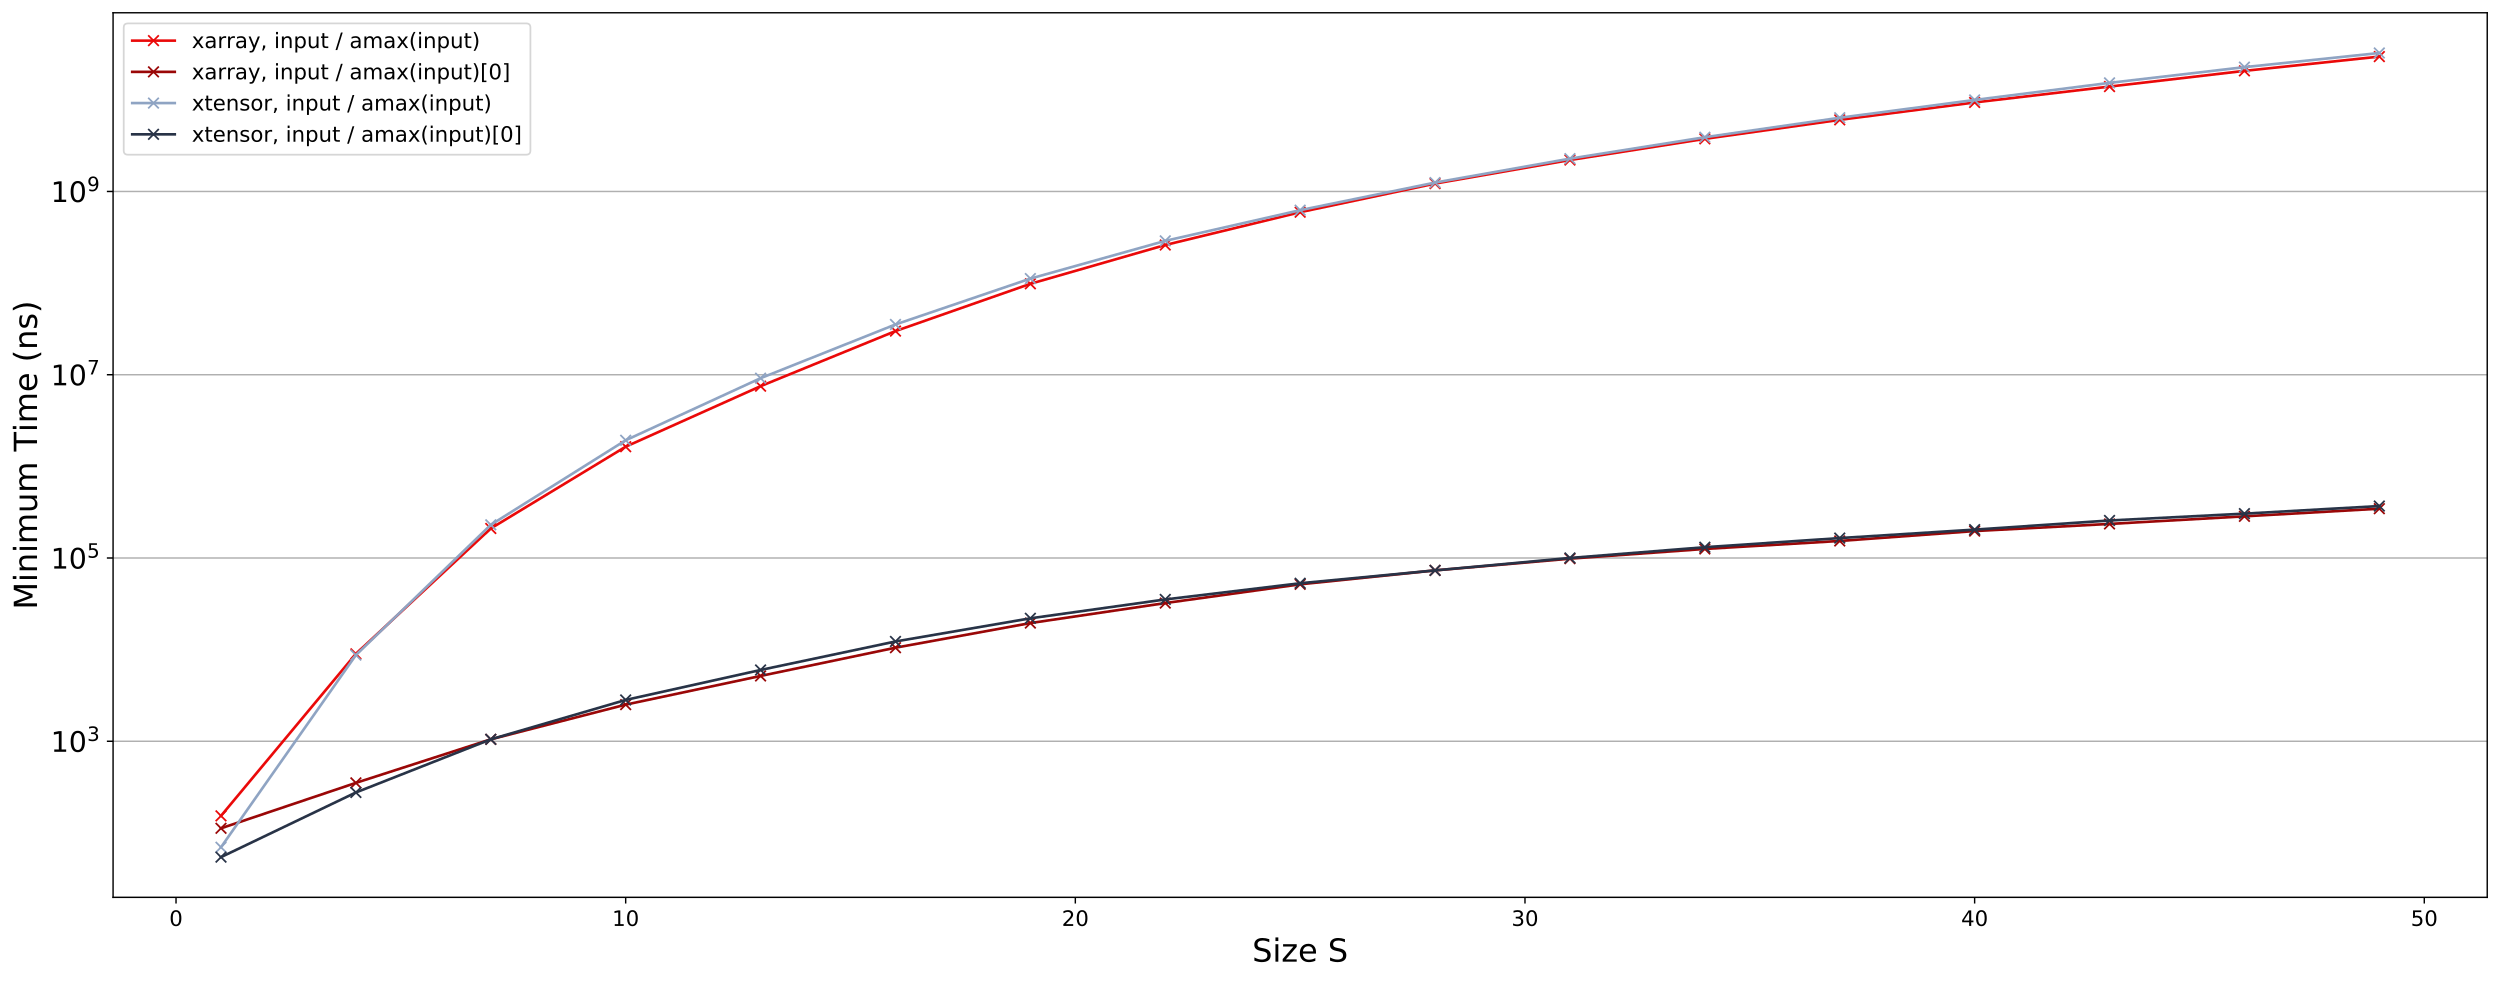 <?xml version="1.0" encoding="utf-8" standalone="no"?>
<!DOCTYPE svg PUBLIC "-//W3C//DTD SVG 1.1//EN"
  "http://www.w3.org/Graphics/SVG/1.1/DTD/svg11.dtd">
<!-- Created with matplotlib (https://matplotlib.org/) -->
<svg height="553.394pt" version="1.1" viewBox="0 0 1410.181 553.394" width="1410.181pt" xmlns="http://www.w3.org/2000/svg" xmlns:xlink="http://www.w3.org/1999/xlink">
 <defs>
  <style type="text/css">
*{stroke-linecap:butt;stroke-linejoin:round;}
  </style>
 </defs>
 <g id="figure_1">
  <g id="patch_1">
   <path d="M 0 553.394 
L 1410.181 553.394 
L 1410.181 0 
L 0 0 
z
" style="fill:#ffffff;"/>
  </g>
  <g id="axes_1">
   <g id="patch_2">
    <path d="M 63.781 506.16 
L 1402.981 506.16 
L 1402.981 7.2 
L 63.781 7.2 
z
" style="fill:#ffffff;"/>
   </g>
   <g id="matplotlib.axis_1">
    <g id="xtick_1">
     <g id="line2d_1">
      <defs>
       <path d="M 0 0 
L 0 3.5 
" id="m4c36df5b09" style="stroke:#000000;stroke-width:0.8;"/>
      </defs>
      <g>
       <use style="stroke:#000000;stroke-width:0.8;" x="99.29" xlink:href="#m4c36df5b09" y="506.16"/>
      </g>
     </g>
     <g id="text_1">
      <!-- 0 -->
      <defs>
       <path d="M 31.781 66.406 
Q 24.172 66.406 20.328 58.906 
Q 16.5 51.422 16.5 36.375 
Q 16.5 21.391 20.328 13.891 
Q 24.172 6.391 31.781 6.391 
Q 39.453 6.391 43.281 13.891 
Q 47.125 21.391 47.125 36.375 
Q 47.125 51.422 43.281 58.906 
Q 39.453 66.406 31.781 66.406 
z
M 31.781 74.219 
Q 44.047 74.219 50.516 64.516 
Q 56.984 54.828 56.984 36.375 
Q 56.984 17.969 50.516 8.266 
Q 44.047 -1.422 31.781 -1.422 
Q 19.531 -1.422 13.062 8.266 
Q 6.594 17.969 6.594 36.375 
Q 6.594 54.828 13.062 64.516 
Q 19.531 74.219 31.781 74.219 
z
" id="DejaVuSans-48"/>
      </defs>
      <g transform="translate(95.472 522.278)scale(0.12 -0.12)">
       <use xlink:href="#DejaVuSans-48"/>
      </g>
     </g>
    </g>
    <g id="xtick_2">
     <g id="line2d_2">
      <g>
       <use style="stroke:#000000;stroke-width:0.8;" x="352.926" xlink:href="#m4c36df5b09" y="506.16"/>
      </g>
     </g>
     <g id="text_2">
      <!-- 10 -->
      <defs>
       <path d="M 12.406 8.297 
L 28.516 8.297 
L 28.516 63.922 
L 10.984 60.406 
L 10.984 69.391 
L 28.422 72.906 
L 38.281 72.906 
L 38.281 8.297 
L 54.391 8.297 
L 54.391 0 
L 12.406 0 
z
" id="DejaVuSans-49"/>
      </defs>
      <g transform="translate(345.291 522.278)scale(0.12 -0.12)">
       <use xlink:href="#DejaVuSans-49"/>
       <use x="63.623" xlink:href="#DejaVuSans-48"/>
      </g>
     </g>
    </g>
    <g id="xtick_3">
     <g id="line2d_3">
      <g>
       <use style="stroke:#000000;stroke-width:0.8;" x="606.562" xlink:href="#m4c36df5b09" y="506.16"/>
      </g>
     </g>
     <g id="text_3">
      <!-- 20 -->
      <defs>
       <path d="M 19.188 8.297 
L 53.609 8.297 
L 53.609 0 
L 7.328 0 
L 7.328 8.297 
Q 12.938 14.109 22.625 23.891 
Q 32.328 33.688 34.812 36.531 
Q 39.547 41.844 41.422 45.531 
Q 43.312 49.219 43.312 52.781 
Q 43.312 58.594 39.234 62.25 
Q 35.156 65.922 28.609 65.922 
Q 23.969 65.922 18.812 64.312 
Q 13.672 62.703 7.812 59.422 
L 7.812 69.391 
Q 13.766 71.781 18.938 73 
Q 24.125 74.219 28.422 74.219 
Q 39.75 74.219 46.484 68.547 
Q 53.219 62.891 53.219 53.422 
Q 53.219 48.922 51.531 44.891 
Q 49.859 40.875 45.406 35.406 
Q 44.188 33.984 37.641 27.219 
Q 31.109 20.453 19.188 8.297 
z
" id="DejaVuSans-50"/>
      </defs>
      <g transform="translate(598.927 522.278)scale(0.12 -0.12)">
       <use xlink:href="#DejaVuSans-50"/>
       <use x="63.623" xlink:href="#DejaVuSans-48"/>
      </g>
     </g>
    </g>
    <g id="xtick_4">
     <g id="line2d_4">
      <g>
       <use style="stroke:#000000;stroke-width:0.8;" x="860.199" xlink:href="#m4c36df5b09" y="506.16"/>
      </g>
     </g>
     <g id="text_4">
      <!-- 30 -->
      <defs>
       <path d="M 40.578 39.312 
Q 47.656 37.797 51.625 33 
Q 55.609 28.219 55.609 21.188 
Q 55.609 10.406 48.188 4.484 
Q 40.766 -1.422 27.094 -1.422 
Q 22.516 -1.422 17.656 -0.516 
Q 12.797 0.391 7.625 2.203 
L 7.625 11.719 
Q 11.719 9.328 16.594 8.109 
Q 21.484 6.891 26.812 6.891 
Q 36.078 6.891 40.938 10.547 
Q 45.797 14.203 45.797 21.188 
Q 45.797 27.641 41.281 31.266 
Q 36.766 34.906 28.719 34.906 
L 20.219 34.906 
L 20.219 43.016 
L 29.109 43.016 
Q 36.375 43.016 40.234 45.922 
Q 44.094 48.828 44.094 54.297 
Q 44.094 59.906 40.109 62.906 
Q 36.141 65.922 28.719 65.922 
Q 24.656 65.922 20.016 65.031 
Q 15.375 64.156 9.812 62.312 
L 9.812 71.094 
Q 15.438 72.656 20.344 73.438 
Q 25.25 74.219 29.594 74.219 
Q 40.828 74.219 47.359 69.109 
Q 53.906 64.016 53.906 55.328 
Q 53.906 49.266 50.438 45.094 
Q 46.969 40.922 40.578 39.312 
z
" id="DejaVuSans-51"/>
      </defs>
      <g transform="translate(852.564 522.278)scale(0.12 -0.12)">
       <use xlink:href="#DejaVuSans-51"/>
       <use x="63.623" xlink:href="#DejaVuSans-48"/>
      </g>
     </g>
    </g>
    <g id="xtick_5">
     <g id="line2d_5">
      <g>
       <use style="stroke:#000000;stroke-width:0.8;" x="1113.835" xlink:href="#m4c36df5b09" y="506.16"/>
      </g>
     </g>
     <g id="text_5">
      <!-- 40 -->
      <defs>
       <path d="M 37.797 64.312 
L 12.891 25.391 
L 37.797 25.391 
z
M 35.203 72.906 
L 47.609 72.906 
L 47.609 25.391 
L 58.016 25.391 
L 58.016 17.188 
L 47.609 17.188 
L 47.609 0 
L 37.797 0 
L 37.797 17.188 
L 4.891 17.188 
L 4.891 26.703 
z
" id="DejaVuSans-52"/>
      </defs>
      <g transform="translate(1106.2 522.278)scale(0.12 -0.12)">
       <use xlink:href="#DejaVuSans-52"/>
       <use x="63.623" xlink:href="#DejaVuSans-48"/>
      </g>
     </g>
    </g>
    <g id="xtick_6">
     <g id="line2d_6">
      <g>
       <use style="stroke:#000000;stroke-width:0.8;" x="1367.472" xlink:href="#m4c36df5b09" y="506.16"/>
      </g>
     </g>
     <g id="text_6">
      <!-- 50 -->
      <defs>
       <path d="M 10.797 72.906 
L 49.516 72.906 
L 49.516 64.594 
L 19.828 64.594 
L 19.828 46.734 
Q 21.969 47.469 24.109 47.828 
Q 26.266 48.188 28.422 48.188 
Q 40.625 48.188 47.75 41.5 
Q 54.891 34.812 54.891 23.391 
Q 54.891 11.625 47.562 5.094 
Q 40.234 -1.422 26.906 -1.422 
Q 22.312 -1.422 17.547 -0.641 
Q 12.797 0.141 7.719 1.703 
L 7.719 11.625 
Q 12.109 9.234 16.797 8.062 
Q 21.484 6.891 26.703 6.891 
Q 35.156 6.891 40.078 11.328 
Q 45.016 15.766 45.016 23.391 
Q 45.016 31 40.078 35.438 
Q 35.156 39.891 26.703 39.891 
Q 22.75 39.891 18.812 39.016 
Q 14.891 38.141 10.797 36.281 
z
" id="DejaVuSans-53"/>
      </defs>
      <g transform="translate(1359.837 522.278)scale(0.12 -0.12)">
       <use xlink:href="#DejaVuSans-53"/>
       <use x="63.623" xlink:href="#DejaVuSans-48"/>
      </g>
     </g>
    </g>
    <g id="text_7">
     <!-- Size S -->
     <defs>
      <path d="M 53.516 70.516 
L 53.516 60.891 
Q 47.906 63.578 42.922 64.891 
Q 37.938 66.219 33.297 66.219 
Q 25.25 66.219 20.875 63.094 
Q 16.5 59.969 16.5 54.203 
Q 16.5 49.359 19.406 46.891 
Q 22.312 44.438 30.422 42.922 
L 36.375 41.703 
Q 47.406 39.594 52.656 34.297 
Q 57.906 29 57.906 20.125 
Q 57.906 9.516 50.797 4.047 
Q 43.703 -1.422 29.984 -1.422 
Q 24.812 -1.422 18.969 -0.25 
Q 13.141 0.922 6.891 3.219 
L 6.891 13.375 
Q 12.891 10.016 18.656 8.297 
Q 24.422 6.594 29.984 6.594 
Q 38.422 6.594 43.016 9.906 
Q 47.609 13.234 47.609 19.391 
Q 47.609 24.75 44.312 27.781 
Q 41.016 30.812 33.5 32.328 
L 27.484 33.5 
Q 16.453 35.688 11.516 40.375 
Q 6.594 45.062 6.594 53.422 
Q 6.594 63.094 13.406 68.656 
Q 20.219 74.219 32.172 74.219 
Q 37.312 74.219 42.625 73.281 
Q 47.953 72.359 53.516 70.516 
z
" id="DejaVuSans-83"/>
      <path d="M 9.422 54.688 
L 18.406 54.688 
L 18.406 0 
L 9.422 0 
z
M 9.422 75.984 
L 18.406 75.984 
L 18.406 64.594 
L 9.422 64.594 
z
" id="DejaVuSans-105"/>
      <path d="M 5.516 54.688 
L 48.188 54.688 
L 48.188 46.484 
L 14.406 7.172 
L 48.188 7.172 
L 48.188 0 
L 4.297 0 
L 4.297 8.203 
L 38.094 47.516 
L 5.516 47.516 
z
" id="DejaVuSans-122"/>
      <path d="M 56.203 29.594 
L 56.203 25.203 
L 14.891 25.203 
Q 15.484 15.922 20.484 11.062 
Q 25.484 6.203 34.422 6.203 
Q 39.594 6.203 44.453 7.469 
Q 49.312 8.734 54.109 11.281 
L 54.109 2.781 
Q 49.266 0.734 44.188 -0.344 
Q 39.109 -1.422 33.891 -1.422 
Q 20.797 -1.422 13.156 6.188 
Q 5.516 13.812 5.516 26.812 
Q 5.516 40.234 12.766 48.109 
Q 20.016 56 32.328 56 
Q 43.359 56 49.781 48.891 
Q 56.203 41.797 56.203 29.594 
z
M 47.219 32.234 
Q 47.125 39.594 43.094 43.984 
Q 39.062 48.391 32.422 48.391 
Q 24.906 48.391 20.391 44.141 
Q 15.875 39.891 15.188 32.172 
z
" id="DejaVuSans-101"/>
      <path id="DejaVuSans-32"/>
     </defs>
     <g transform="translate(706.331 542.451)scale(0.18 -0.18)">
      <use xlink:href="#DejaVuSans-83"/>
      <use x="63.477" xlink:href="#DejaVuSans-105"/>
      <use x="91.26" xlink:href="#DejaVuSans-122"/>
      <use x="143.75" xlink:href="#DejaVuSans-101"/>
      <use x="205.273" xlink:href="#DejaVuSans-32"/>
      <use x="237.061" xlink:href="#DejaVuSans-83"/>
     </g>
    </g>
   </g>
   <g id="matplotlib.axis_2">
    <g id="ytick_1">
     <g id="line2d_7">
      <path clip-path="url(#p1c39e64f12)" d="M 63.781 418.128 
L 1402.981 418.128 
" style="fill:none;stroke:#b0b0b0;stroke-linecap:square;stroke-width:0.8;"/>
     </g>
     <g id="line2d_8">
      <defs>
       <path d="M 0 0 
L -3.5 0 
" id="mfa43b0da05" style="stroke:#000000;stroke-width:0.8;"/>
      </defs>
      <g>
       <use style="stroke:#000000;stroke-width:0.8;" x="63.781" xlink:href="#mfa43b0da05" y="418.128"/>
      </g>
     </g>
     <g id="text_8">
      <!-- $\mathdefault{10^{3}}$ -->
      <g transform="translate(28.621 424.207)scale(0.16 -0.16)">
       <use transform="translate(0 0.766)" xlink:href="#DejaVuSans-49"/>
       <use transform="translate(63.623 0.766)" xlink:href="#DejaVuSans-48"/>
       <use transform="translate(128.203 39.047)scale(0.7)" xlink:href="#DejaVuSans-51"/>
      </g>
     </g>
    </g>
    <g id="ytick_2">
     <g id="line2d_9">
      <path clip-path="url(#p1c39e64f12)" d="M 63.781 314.75 
L 1402.981 314.75 
" style="fill:none;stroke:#b0b0b0;stroke-linecap:square;stroke-width:0.8;"/>
     </g>
     <g id="line2d_10">
      <g>
       <use style="stroke:#000000;stroke-width:0.8;" x="63.781" xlink:href="#mfa43b0da05" y="314.75"/>
      </g>
     </g>
     <g id="text_9">
      <!-- $\mathdefault{10^{5}}$ -->
      <g transform="translate(28.621 320.829)scale(0.16 -0.16)">
       <use transform="translate(0 0.684)" xlink:href="#DejaVuSans-49"/>
       <use transform="translate(63.623 0.684)" xlink:href="#DejaVuSans-48"/>
       <use transform="translate(128.203 38.966)scale(0.7)" xlink:href="#DejaVuSans-53"/>
      </g>
     </g>
    </g>
    <g id="ytick_3">
     <g id="line2d_11">
      <path clip-path="url(#p1c39e64f12)" d="M 63.781 211.373 
L 1402.981 211.373 
" style="fill:none;stroke:#b0b0b0;stroke-linecap:square;stroke-width:0.8;"/>
     </g>
     <g id="line2d_12">
      <g>
       <use style="stroke:#000000;stroke-width:0.8;" x="63.781" xlink:href="#mfa43b0da05" y="211.373"/>
      </g>
     </g>
     <g id="text_10">
      <!-- $\mathdefault{10^{7}}$ -->
      <defs>
       <path d="M 8.203 72.906 
L 55.078 72.906 
L 55.078 68.703 
L 28.609 0 
L 18.312 0 
L 43.219 64.594 
L 8.203 64.594 
z
" id="DejaVuSans-55"/>
      </defs>
      <g transform="translate(28.621 217.452)scale(0.16 -0.16)">
       <use transform="translate(0 0.684)" xlink:href="#DejaVuSans-49"/>
       <use transform="translate(63.623 0.684)" xlink:href="#DejaVuSans-48"/>
       <use transform="translate(128.203 38.966)scale(0.7)" xlink:href="#DejaVuSans-55"/>
      </g>
     </g>
    </g>
    <g id="ytick_4">
     <g id="line2d_13">
      <path clip-path="url(#p1c39e64f12)" d="M 63.781 107.995 
L 1402.981 107.995 
" style="fill:none;stroke:#b0b0b0;stroke-linecap:square;stroke-width:0.8;"/>
     </g>
     <g id="line2d_14">
      <g>
       <use style="stroke:#000000;stroke-width:0.8;" x="63.781" xlink:href="#mfa43b0da05" y="107.995"/>
      </g>
     </g>
     <g id="text_11">
      <!-- $\mathdefault{10^{9}}$ -->
      <defs>
       <path d="M 10.984 1.516 
L 10.984 10.5 
Q 14.703 8.734 18.5 7.812 
Q 22.312 6.891 25.984 6.891 
Q 35.75 6.891 40.891 13.453 
Q 46.047 20.016 46.781 33.406 
Q 43.953 29.203 39.594 26.953 
Q 35.25 24.703 29.984 24.703 
Q 19.047 24.703 12.672 31.312 
Q 6.297 37.938 6.297 49.422 
Q 6.297 60.641 12.938 67.422 
Q 19.578 74.219 30.609 74.219 
Q 43.266 74.219 49.922 64.516 
Q 56.594 54.828 56.594 36.375 
Q 56.594 19.141 48.406 8.859 
Q 40.234 -1.422 26.422 -1.422 
Q 22.703 -1.422 18.891 -0.688 
Q 15.094 0.047 10.984 1.516 
z
M 30.609 32.422 
Q 37.25 32.422 41.125 36.953 
Q 45.016 41.5 45.016 49.422 
Q 45.016 57.281 41.125 61.844 
Q 37.25 66.406 30.609 66.406 
Q 23.969 66.406 20.094 61.844 
Q 16.219 57.281 16.219 49.422 
Q 16.219 41.5 20.094 36.953 
Q 23.969 32.422 30.609 32.422 
z
" id="DejaVuSans-57"/>
      </defs>
      <g transform="translate(28.621 114.074)scale(0.16 -0.16)">
       <use transform="translate(0 0.766)" xlink:href="#DejaVuSans-49"/>
       <use transform="translate(63.623 0.766)" xlink:href="#DejaVuSans-48"/>
       <use transform="translate(128.203 39.047)scale(0.7)" xlink:href="#DejaVuSans-57"/>
      </g>
     </g>
    </g>
    <g id="text_12">
     <!-- Minimum Time (ns) -->
     <defs>
      <path d="M 9.812 72.906 
L 24.516 72.906 
L 43.109 23.297 
L 61.812 72.906 
L 76.516 72.906 
L 76.516 0 
L 66.891 0 
L 66.891 64.016 
L 48.094 14.016 
L 38.188 14.016 
L 19.391 64.016 
L 19.391 0 
L 9.812 0 
z
" id="DejaVuSans-77"/>
      <path d="M 54.891 33.016 
L 54.891 0 
L 45.906 0 
L 45.906 32.719 
Q 45.906 40.484 42.875 44.328 
Q 39.844 48.188 33.797 48.188 
Q 26.516 48.188 22.312 43.547 
Q 18.109 38.922 18.109 30.906 
L 18.109 0 
L 9.078 0 
L 9.078 54.688 
L 18.109 54.688 
L 18.109 46.188 
Q 21.344 51.125 25.703 53.562 
Q 30.078 56 35.797 56 
Q 45.219 56 50.047 50.172 
Q 54.891 44.344 54.891 33.016 
z
" id="DejaVuSans-110"/>
      <path d="M 52 44.188 
Q 55.375 50.25 60.062 53.125 
Q 64.75 56 71.094 56 
Q 79.641 56 84.281 50.016 
Q 88.922 44.047 88.922 33.016 
L 88.922 0 
L 79.891 0 
L 79.891 32.719 
Q 79.891 40.578 77.094 44.375 
Q 74.312 48.188 68.609 48.188 
Q 61.625 48.188 57.562 43.547 
Q 53.516 38.922 53.516 30.906 
L 53.516 0 
L 44.484 0 
L 44.484 32.719 
Q 44.484 40.625 41.703 44.406 
Q 38.922 48.188 33.109 48.188 
Q 26.219 48.188 22.156 43.531 
Q 18.109 38.875 18.109 30.906 
L 18.109 0 
L 9.078 0 
L 9.078 54.688 
L 18.109 54.688 
L 18.109 46.188 
Q 21.188 51.219 25.484 53.609 
Q 29.781 56 35.688 56 
Q 41.656 56 45.828 52.969 
Q 50 49.953 52 44.188 
z
" id="DejaVuSans-109"/>
      <path d="M 8.5 21.578 
L 8.5 54.688 
L 17.484 54.688 
L 17.484 21.922 
Q 17.484 14.156 20.5 10.266 
Q 23.531 6.391 29.594 6.391 
Q 36.859 6.391 41.078 11.031 
Q 45.312 15.672 45.312 23.688 
L 45.312 54.688 
L 54.297 54.688 
L 54.297 0 
L 45.312 0 
L 45.312 8.406 
Q 42.047 3.422 37.719 1 
Q 33.406 -1.422 27.688 -1.422 
Q 18.266 -1.422 13.375 4.438 
Q 8.5 10.297 8.5 21.578 
z
M 31.109 56 
z
" id="DejaVuSans-117"/>
      <path d="M -0.297 72.906 
L 61.375 72.906 
L 61.375 64.594 
L 35.5 64.594 
L 35.5 0 
L 25.594 0 
L 25.594 64.594 
L -0.297 64.594 
z
" id="DejaVuSans-84"/>
      <path d="M 31 75.875 
Q 24.469 64.656 21.281 53.656 
Q 18.109 42.672 18.109 31.391 
Q 18.109 20.125 21.312 9.062 
Q 24.516 -2 31 -13.188 
L 23.188 -13.188 
Q 15.875 -1.703 12.234 9.375 
Q 8.594 20.453 8.594 31.391 
Q 8.594 42.281 12.203 53.312 
Q 15.828 64.359 23.188 75.875 
z
" id="DejaVuSans-40"/>
      <path d="M 44.281 53.078 
L 44.281 44.578 
Q 40.484 46.531 36.375 47.5 
Q 32.281 48.484 27.875 48.484 
Q 21.188 48.484 17.844 46.438 
Q 14.5 44.391 14.5 40.281 
Q 14.5 37.156 16.891 35.375 
Q 19.281 33.594 26.516 31.984 
L 29.594 31.297 
Q 39.156 29.25 43.188 25.516 
Q 47.219 21.781 47.219 15.094 
Q 47.219 7.469 41.188 3.016 
Q 35.156 -1.422 24.609 -1.422 
Q 20.219 -1.422 15.453 -0.562 
Q 10.688 0.297 5.422 2 
L 5.422 11.281 
Q 10.406 8.688 15.234 7.391 
Q 20.062 6.109 24.812 6.109 
Q 31.156 6.109 34.562 8.281 
Q 37.984 10.453 37.984 14.406 
Q 37.984 18.062 35.516 20.016 
Q 33.062 21.969 24.703 23.781 
L 21.578 24.516 
Q 13.234 26.266 9.516 29.906 
Q 5.812 33.547 5.812 39.891 
Q 5.812 47.609 11.281 51.797 
Q 16.75 56 26.812 56 
Q 31.781 56 36.172 55.266 
Q 40.578 54.547 44.281 53.078 
z
" id="DejaVuSans-115"/>
      <path d="M 8.016 75.875 
L 15.828 75.875 
Q 23.141 64.359 26.781 53.312 
Q 30.422 42.281 30.422 31.391 
Q 30.422 20.453 26.781 9.375 
Q 23.141 -1.703 15.828 -13.188 
L 8.016 -13.188 
Q 14.5 -2 17.703 9.062 
Q 20.906 20.125 20.906 31.391 
Q 20.906 42.672 17.703 53.656 
Q 14.5 64.656 8.016 75.875 
z
" id="DejaVuSans-41"/>
     </defs>
     <g transform="translate(20.877 343.82)rotate(-90)scale(0.18 -0.18)">
      <use xlink:href="#DejaVuSans-77"/>
      <use x="86.279" xlink:href="#DejaVuSans-105"/>
      <use x="114.062" xlink:href="#DejaVuSans-110"/>
      <use x="177.441" xlink:href="#DejaVuSans-105"/>
      <use x="205.225" xlink:href="#DejaVuSans-109"/>
      <use x="302.637" xlink:href="#DejaVuSans-117"/>
      <use x="366.016" xlink:href="#DejaVuSans-109"/>
      <use x="463.428" xlink:href="#DejaVuSans-32"/>
      <use x="495.215" xlink:href="#DejaVuSans-84"/>
      <use x="556.252" xlink:href="#DejaVuSans-105"/>
      <use x="584.035" xlink:href="#DejaVuSans-109"/>
      <use x="681.447" xlink:href="#DejaVuSans-101"/>
      <use x="742.971" xlink:href="#DejaVuSans-32"/>
      <use x="774.758" xlink:href="#DejaVuSans-40"/>
      <use x="813.771" xlink:href="#DejaVuSans-110"/>
      <use x="877.15" xlink:href="#DejaVuSans-115"/>
      <use x="929.25" xlink:href="#DejaVuSans-41"/>
     </g>
    </g>
   </g>
   <g id="line2d_15">
    <path clip-path="url(#p1c39e64f12)" d="M 124.653 460.203 
L 200.744 368.809 
L 276.835 298.099 
L 352.926 251.967 
L 429.017 217.831 
L 505.108 186.75 
L 581.199 160.088 
L 657.29 138.198 
L 733.381 119.697 
L 809.472 103.554 
L 885.562 90.264 
L 961.653 78.324 
L 1037.744 67.599 
L 1113.835 57.792 
L 1189.926 48.828 
L 1266.017 39.971 
L 1342.108 31.915 
" style="fill:none;stroke:#ea0909;stroke-linecap:square;stroke-width:1.5;"/>
    <defs>
     <path d="M -3 3 
L 3 -3 
M -3 -3 
L 3 3 
" id="m9ab9bea3f9" style="stroke:#ea0909;"/>
    </defs>
    <g clip-path="url(#p1c39e64f12)">
     <use style="fill:#ea0909;stroke:#ea0909;" x="124.653" xlink:href="#m9ab9bea3f9" y="460.203"/>
     <use style="fill:#ea0909;stroke:#ea0909;" x="200.744" xlink:href="#m9ab9bea3f9" y="368.809"/>
     <use style="fill:#ea0909;stroke:#ea0909;" x="276.835" xlink:href="#m9ab9bea3f9" y="298.099"/>
     <use style="fill:#ea0909;stroke:#ea0909;" x="352.926" xlink:href="#m9ab9bea3f9" y="251.967"/>
     <use style="fill:#ea0909;stroke:#ea0909;" x="429.017" xlink:href="#m9ab9bea3f9" y="217.831"/>
     <use style="fill:#ea0909;stroke:#ea0909;" x="505.108" xlink:href="#m9ab9bea3f9" y="186.75"/>
     <use style="fill:#ea0909;stroke:#ea0909;" x="581.199" xlink:href="#m9ab9bea3f9" y="160.088"/>
     <use style="fill:#ea0909;stroke:#ea0909;" x="657.29" xlink:href="#m9ab9bea3f9" y="138.198"/>
     <use style="fill:#ea0909;stroke:#ea0909;" x="733.381" xlink:href="#m9ab9bea3f9" y="119.697"/>
     <use style="fill:#ea0909;stroke:#ea0909;" x="809.472" xlink:href="#m9ab9bea3f9" y="103.554"/>
     <use style="fill:#ea0909;stroke:#ea0909;" x="885.562" xlink:href="#m9ab9bea3f9" y="90.264"/>
     <use style="fill:#ea0909;stroke:#ea0909;" x="961.653" xlink:href="#m9ab9bea3f9" y="78.324"/>
     <use style="fill:#ea0909;stroke:#ea0909;" x="1037.744" xlink:href="#m9ab9bea3f9" y="67.599"/>
     <use style="fill:#ea0909;stroke:#ea0909;" x="1113.835" xlink:href="#m9ab9bea3f9" y="57.792"/>
     <use style="fill:#ea0909;stroke:#ea0909;" x="1189.926" xlink:href="#m9ab9bea3f9" y="48.828"/>
     <use style="fill:#ea0909;stroke:#ea0909;" x="1266.017" xlink:href="#m9ab9bea3f9" y="39.971"/>
     <use style="fill:#ea0909;stroke:#ea0909;" x="1342.108" xlink:href="#m9ab9bea3f9" y="31.915"/>
    </g>
   </g>
   <g id="line2d_16">
    <path clip-path="url(#p1c39e64f12)" d="M 124.653 467.212 
L 200.744 441.595 
L 276.835 417.037 
L 352.926 397.459 
L 429.017 381.284 
L 505.108 365.348 
L 581.199 351.452 
L 657.29 340.171 
L 733.381 329.595 
L 809.472 321.741 
L 885.562 315.124 
L 961.653 309.641 
L 1037.744 305.137 
L 1113.835 299.561 
L 1189.926 295.533 
L 1266.017 291.245 
L 1342.108 286.929 
" style="fill:none;stroke:#9a0707;stroke-linecap:square;stroke-width:1.5;"/>
    <defs>
     <path d="M -3 3 
L 3 -3 
M -3 -3 
L 3 3 
" id="m6714e52abb" style="stroke:#9a0707;"/>
    </defs>
    <g clip-path="url(#p1c39e64f12)">
     <use style="fill:#9a0707;stroke:#9a0707;" x="124.653" xlink:href="#m6714e52abb" y="467.212"/>
     <use style="fill:#9a0707;stroke:#9a0707;" x="200.744" xlink:href="#m6714e52abb" y="441.595"/>
     <use style="fill:#9a0707;stroke:#9a0707;" x="276.835" xlink:href="#m6714e52abb" y="417.037"/>
     <use style="fill:#9a0707;stroke:#9a0707;" x="352.926" xlink:href="#m6714e52abb" y="397.459"/>
     <use style="fill:#9a0707;stroke:#9a0707;" x="429.017" xlink:href="#m6714e52abb" y="381.284"/>
     <use style="fill:#9a0707;stroke:#9a0707;" x="505.108" xlink:href="#m6714e52abb" y="365.348"/>
     <use style="fill:#9a0707;stroke:#9a0707;" x="581.199" xlink:href="#m6714e52abb" y="351.452"/>
     <use style="fill:#9a0707;stroke:#9a0707;" x="657.29" xlink:href="#m6714e52abb" y="340.171"/>
     <use style="fill:#9a0707;stroke:#9a0707;" x="733.381" xlink:href="#m6714e52abb" y="329.595"/>
     <use style="fill:#9a0707;stroke:#9a0707;" x="809.472" xlink:href="#m6714e52abb" y="321.741"/>
     <use style="fill:#9a0707;stroke:#9a0707;" x="885.562" xlink:href="#m6714e52abb" y="315.124"/>
     <use style="fill:#9a0707;stroke:#9a0707;" x="961.653" xlink:href="#m6714e52abb" y="309.641"/>
     <use style="fill:#9a0707;stroke:#9a0707;" x="1037.744" xlink:href="#m6714e52abb" y="305.137"/>
     <use style="fill:#9a0707;stroke:#9a0707;" x="1113.835" xlink:href="#m6714e52abb" y="299.561"/>
     <use style="fill:#9a0707;stroke:#9a0707;" x="1189.926" xlink:href="#m6714e52abb" y="295.533"/>
     <use style="fill:#9a0707;stroke:#9a0707;" x="1266.017" xlink:href="#m6714e52abb" y="291.245"/>
     <use style="fill:#9a0707;stroke:#9a0707;" x="1342.108" xlink:href="#m6714e52abb" y="286.929"/>
    </g>
   </g>
   <g id="line2d_17">
    <path clip-path="url(#p1c39e64f12)" d="M 124.653 477.902 
L 200.744 369.516 
L 276.835 296.037 
L 352.926 248.337 
L 429.017 213.326 
L 505.108 183.02 
L 581.199 157.144 
L 657.29 135.856 
L 733.381 118.546 
L 809.472 102.986 
L 885.562 89.482 
L 961.653 77.408 
L 1037.744 66.412 
L 1113.835 56.377 
L 1189.926 46.741 
L 1266.017 37.87 
L 1342.108 29.88 
" style="fill:none;stroke:#8fa4c3;stroke-linecap:square;stroke-width:1.5;"/>
    <defs>
     <path d="M -3 3 
L 3 -3 
M -3 -3 
L 3 3 
" id="mb4b4ac8935" style="stroke:#8fa4c3;"/>
    </defs>
    <g clip-path="url(#p1c39e64f12)">
     <use style="fill:#8fa4c3;stroke:#8fa4c3;" x="124.653" xlink:href="#mb4b4ac8935" y="477.902"/>
     <use style="fill:#8fa4c3;stroke:#8fa4c3;" x="200.744" xlink:href="#mb4b4ac8935" y="369.516"/>
     <use style="fill:#8fa4c3;stroke:#8fa4c3;" x="276.835" xlink:href="#mb4b4ac8935" y="296.037"/>
     <use style="fill:#8fa4c3;stroke:#8fa4c3;" x="352.926" xlink:href="#mb4b4ac8935" y="248.337"/>
     <use style="fill:#8fa4c3;stroke:#8fa4c3;" x="429.017" xlink:href="#mb4b4ac8935" y="213.326"/>
     <use style="fill:#8fa4c3;stroke:#8fa4c3;" x="505.108" xlink:href="#mb4b4ac8935" y="183.02"/>
     <use style="fill:#8fa4c3;stroke:#8fa4c3;" x="581.199" xlink:href="#mb4b4ac8935" y="157.144"/>
     <use style="fill:#8fa4c3;stroke:#8fa4c3;" x="657.29" xlink:href="#mb4b4ac8935" y="135.856"/>
     <use style="fill:#8fa4c3;stroke:#8fa4c3;" x="733.381" xlink:href="#mb4b4ac8935" y="118.546"/>
     <use style="fill:#8fa4c3;stroke:#8fa4c3;" x="809.472" xlink:href="#mb4b4ac8935" y="102.986"/>
     <use style="fill:#8fa4c3;stroke:#8fa4c3;" x="885.562" xlink:href="#mb4b4ac8935" y="89.482"/>
     <use style="fill:#8fa4c3;stroke:#8fa4c3;" x="961.653" xlink:href="#mb4b4ac8935" y="77.408"/>
     <use style="fill:#8fa4c3;stroke:#8fa4c3;" x="1037.744" xlink:href="#mb4b4ac8935" y="66.412"/>
     <use style="fill:#8fa4c3;stroke:#8fa4c3;" x="1113.835" xlink:href="#mb4b4ac8935" y="56.377"/>
     <use style="fill:#8fa4c3;stroke:#8fa4c3;" x="1189.926" xlink:href="#mb4b4ac8935" y="46.741"/>
     <use style="fill:#8fa4c3;stroke:#8fa4c3;" x="1266.017" xlink:href="#mb4b4ac8935" y="37.87"/>
     <use style="fill:#8fa4c3;stroke:#8fa4c3;" x="1342.108" xlink:href="#mb4b4ac8935" y="29.88"/>
    </g>
   </g>
   <g id="line2d_18">
    <path clip-path="url(#p1c39e64f12)" d="M 124.653 483.48 
L 200.744 447.008 
L 276.835 417.037 
L 352.926 394.815 
L 429.017 377.911 
L 505.108 361.835 
L 581.199 348.768 
L 657.29 338.129 
L 733.381 328.997 
L 809.472 321.741 
L 885.562 314.729 
L 961.653 308.665 
L 1037.744 303.515 
L 1113.835 298.741 
L 1189.926 293.588 
L 1266.017 289.731 
L 1342.108 285.443 
" style="fill:none;stroke:#283347;stroke-linecap:square;stroke-width:1.5;"/>
    <defs>
     <path d="M -3 3 
L 3 -3 
M -3 -3 
L 3 3 
" id="m2a0d86e2dc" style="stroke:#283347;"/>
    </defs>
    <g clip-path="url(#p1c39e64f12)">
     <use style="fill:#283347;stroke:#283347;" x="124.653" xlink:href="#m2a0d86e2dc" y="483.48"/>
     <use style="fill:#283347;stroke:#283347;" x="200.744" xlink:href="#m2a0d86e2dc" y="447.008"/>
     <use style="fill:#283347;stroke:#283347;" x="276.835" xlink:href="#m2a0d86e2dc" y="417.037"/>
     <use style="fill:#283347;stroke:#283347;" x="352.926" xlink:href="#m2a0d86e2dc" y="394.815"/>
     <use style="fill:#283347;stroke:#283347;" x="429.017" xlink:href="#m2a0d86e2dc" y="377.911"/>
     <use style="fill:#283347;stroke:#283347;" x="505.108" xlink:href="#m2a0d86e2dc" y="361.835"/>
     <use style="fill:#283347;stroke:#283347;" x="581.199" xlink:href="#m2a0d86e2dc" y="348.768"/>
     <use style="fill:#283347;stroke:#283347;" x="657.29" xlink:href="#m2a0d86e2dc" y="338.129"/>
     <use style="fill:#283347;stroke:#283347;" x="733.381" xlink:href="#m2a0d86e2dc" y="328.997"/>
     <use style="fill:#283347;stroke:#283347;" x="809.472" xlink:href="#m2a0d86e2dc" y="321.741"/>
     <use style="fill:#283347;stroke:#283347;" x="885.562" xlink:href="#m2a0d86e2dc" y="314.729"/>
     <use style="fill:#283347;stroke:#283347;" x="961.653" xlink:href="#m2a0d86e2dc" y="308.665"/>
     <use style="fill:#283347;stroke:#283347;" x="1037.744" xlink:href="#m2a0d86e2dc" y="303.515"/>
     <use style="fill:#283347;stroke:#283347;" x="1113.835" xlink:href="#m2a0d86e2dc" y="298.741"/>
     <use style="fill:#283347;stroke:#283347;" x="1189.926" xlink:href="#m2a0d86e2dc" y="293.588"/>
     <use style="fill:#283347;stroke:#283347;" x="1266.017" xlink:href="#m2a0d86e2dc" y="289.731"/>
     <use style="fill:#283347;stroke:#283347;" x="1342.108" xlink:href="#m2a0d86e2dc" y="285.443"/>
    </g>
   </g>
   <g id="patch_3">
    <path d="M 63.781 506.16 
L 63.781 7.2 
" style="fill:none;stroke:#000000;stroke-linecap:square;stroke-linejoin:miter;stroke-width:0.8;"/>
   </g>
   <g id="patch_4">
    <path d="M 1402.981 506.16 
L 1402.981 7.2 
" style="fill:none;stroke:#000000;stroke-linecap:square;stroke-linejoin:miter;stroke-width:0.8;"/>
   </g>
   <g id="patch_5">
    <path d="M 63.781 506.16 
L 1402.981 506.16 
" style="fill:none;stroke:#000000;stroke-linecap:square;stroke-linejoin:miter;stroke-width:0.8;"/>
   </g>
   <g id="patch_6">
    <path d="M 63.781 7.2 
L 1402.981 7.2 
" style="fill:none;stroke:#000000;stroke-linecap:square;stroke-linejoin:miter;stroke-width:0.8;"/>
   </g>
   <g id="legend_1">
    <g id="patch_7">
     <path d="M 72.181 87.255 
L 296.794 87.255 
Q 299.194 87.255 299.194 84.855 
L 299.194 15.6 
Q 299.194 13.2 296.794 13.2 
L 72.181 13.2 
Q 69.781 13.2 69.781 15.6 
L 69.781 84.855 
Q 69.781 87.255 72.181 87.255 
z
" style="fill:#ffffff;opacity:0.8;stroke:#cccccc;stroke-linejoin:miter;"/>
    </g>
    <g id="line2d_19">
     <path d="M 74.581 22.918 
L 98.581 22.918 
" style="fill:none;stroke:#ea0909;stroke-linecap:square;stroke-width:1.5;"/>
    </g>
    <g id="line2d_20">
     <g>
      <use style="fill:#ea0909;stroke:#ea0909;" x="86.581" xlink:href="#m9ab9bea3f9" y="22.918"/>
     </g>
    </g>
    <g id="text_13">
     <!-- xarray, input / amax(input) -->
     <defs>
      <path d="M 54.891 54.688 
L 35.109 28.078 
L 55.906 0 
L 45.312 0 
L 29.391 21.484 
L 13.484 0 
L 2.875 0 
L 24.125 28.609 
L 4.688 54.688 
L 15.281 54.688 
L 29.781 35.203 
L 44.281 54.688 
z
" id="DejaVuSans-120"/>
      <path d="M 34.281 27.484 
Q 23.391 27.484 19.188 25 
Q 14.984 22.516 14.984 16.5 
Q 14.984 11.719 18.141 8.906 
Q 21.297 6.109 26.703 6.109 
Q 34.188 6.109 38.703 11.406 
Q 43.219 16.703 43.219 25.484 
L 43.219 27.484 
z
M 52.203 31.203 
L 52.203 0 
L 43.219 0 
L 43.219 8.297 
Q 40.141 3.328 35.547 0.953 
Q 30.953 -1.422 24.312 -1.422 
Q 15.922 -1.422 10.953 3.297 
Q 6 8.016 6 15.922 
Q 6 25.141 12.172 29.828 
Q 18.359 34.516 30.609 34.516 
L 43.219 34.516 
L 43.219 35.406 
Q 43.219 41.609 39.141 45 
Q 35.062 48.391 27.688 48.391 
Q 23 48.391 18.547 47.266 
Q 14.109 46.141 10.016 43.891 
L 10.016 52.203 
Q 14.938 54.109 19.578 55.047 
Q 24.219 56 28.609 56 
Q 40.484 56 46.344 49.844 
Q 52.203 43.703 52.203 31.203 
z
" id="DejaVuSans-97"/>
      <path d="M 41.109 46.297 
Q 39.594 47.172 37.812 47.578 
Q 36.031 48 33.891 48 
Q 26.266 48 22.188 43.047 
Q 18.109 38.094 18.109 28.812 
L 18.109 0 
L 9.078 0 
L 9.078 54.688 
L 18.109 54.688 
L 18.109 46.188 
Q 20.953 51.172 25.484 53.578 
Q 30.031 56 36.531 56 
Q 37.453 56 38.578 55.875 
Q 39.703 55.766 41.062 55.516 
z
" id="DejaVuSans-114"/>
      <path d="M 32.172 -5.078 
Q 28.375 -14.844 24.75 -17.812 
Q 21.141 -20.797 15.094 -20.797 
L 7.906 -20.797 
L 7.906 -13.281 
L 13.188 -13.281 
Q 16.891 -13.281 18.938 -11.516 
Q 21 -9.766 23.484 -3.219 
L 25.094 0.875 
L 2.984 54.688 
L 12.5 54.688 
L 29.594 11.922 
L 46.688 54.688 
L 56.203 54.688 
z
" id="DejaVuSans-121"/>
      <path d="M 11.719 12.406 
L 22.016 12.406 
L 22.016 4 
L 14.016 -11.625 
L 7.719 -11.625 
L 11.719 4 
z
" id="DejaVuSans-44"/>
      <path d="M 18.109 8.203 
L 18.109 -20.797 
L 9.078 -20.797 
L 9.078 54.688 
L 18.109 54.688 
L 18.109 46.391 
Q 20.953 51.266 25.266 53.625 
Q 29.594 56 35.594 56 
Q 45.562 56 51.781 48.094 
Q 58.016 40.188 58.016 27.297 
Q 58.016 14.406 51.781 6.484 
Q 45.562 -1.422 35.594 -1.422 
Q 29.594 -1.422 25.266 0.953 
Q 20.953 3.328 18.109 8.203 
z
M 48.688 27.297 
Q 48.688 37.203 44.609 42.844 
Q 40.531 48.484 33.406 48.484 
Q 26.266 48.484 22.188 42.844 
Q 18.109 37.203 18.109 27.297 
Q 18.109 17.391 22.188 11.75 
Q 26.266 6.109 33.406 6.109 
Q 40.531 6.109 44.609 11.75 
Q 48.688 17.391 48.688 27.297 
z
" id="DejaVuSans-112"/>
      <path d="M 18.312 70.219 
L 18.312 54.688 
L 36.812 54.688 
L 36.812 47.703 
L 18.312 47.703 
L 18.312 18.016 
Q 18.312 11.328 20.141 9.422 
Q 21.969 7.516 27.594 7.516 
L 36.812 7.516 
L 36.812 0 
L 27.594 0 
Q 17.188 0 13.234 3.875 
Q 9.281 7.766 9.281 18.016 
L 9.281 47.703 
L 2.688 47.703 
L 2.688 54.688 
L 9.281 54.688 
L 9.281 70.219 
z
" id="DejaVuSans-116"/>
      <path d="M 25.391 72.906 
L 33.688 72.906 
L 8.297 -9.281 
L 0 -9.281 
z
" id="DejaVuSans-47"/>
     </defs>
     <g transform="translate(108.181 27.118)scale(0.12 -0.12)">
      <use xlink:href="#DejaVuSans-120"/>
      <use x="59.18" xlink:href="#DejaVuSans-97"/>
      <use x="120.459" xlink:href="#DejaVuSans-114"/>
      <use x="161.557" xlink:href="#DejaVuSans-114"/>
      <use x="202.67" xlink:href="#DejaVuSans-97"/>
      <use x="263.949" xlink:href="#DejaVuSans-121"/>
      <use x="323.129" xlink:href="#DejaVuSans-44"/>
      <use x="354.916" xlink:href="#DejaVuSans-32"/>
      <use x="386.703" xlink:href="#DejaVuSans-105"/>
      <use x="414.486" xlink:href="#DejaVuSans-110"/>
      <use x="477.865" xlink:href="#DejaVuSans-112"/>
      <use x="541.342" xlink:href="#DejaVuSans-117"/>
      <use x="604.721" xlink:href="#DejaVuSans-116"/>
      <use x="643.93" xlink:href="#DejaVuSans-32"/>
      <use x="675.717" xlink:href="#DejaVuSans-47"/>
      <use x="709.408" xlink:href="#DejaVuSans-32"/>
      <use x="741.195" xlink:href="#DejaVuSans-97"/>
      <use x="802.475" xlink:href="#DejaVuSans-109"/>
      <use x="899.887" xlink:href="#DejaVuSans-97"/>
      <use x="961.166" xlink:href="#DejaVuSans-120"/>
      <use x="1020.346" xlink:href="#DejaVuSans-40"/>
      <use x="1059.359" xlink:href="#DejaVuSans-105"/>
      <use x="1087.143" xlink:href="#DejaVuSans-110"/>
      <use x="1150.521" xlink:href="#DejaVuSans-112"/>
      <use x="1213.998" xlink:href="#DejaVuSans-117"/>
      <use x="1277.377" xlink:href="#DejaVuSans-116"/>
      <use x="1316.586" xlink:href="#DejaVuSans-41"/>
     </g>
    </g>
    <g id="line2d_21">
     <path d="M 74.581 40.532 
L 98.581 40.532 
" style="fill:none;stroke:#9a0707;stroke-linecap:square;stroke-width:1.5;"/>
    </g>
    <g id="line2d_22">
     <g>
      <use style="fill:#9a0707;stroke:#9a0707;" x="86.581" xlink:href="#m6714e52abb" y="40.532"/>
     </g>
    </g>
    <g id="text_14">
     <!-- xarray, input / amax(input)[0] -->
     <defs>
      <path d="M 8.594 75.984 
L 29.297 75.984 
L 29.297 69 
L 17.578 69 
L 17.578 -6.203 
L 29.297 -6.203 
L 29.297 -13.188 
L 8.594 -13.188 
z
" id="DejaVuSans-91"/>
      <path d="M 30.422 75.984 
L 30.422 -13.188 
L 9.719 -13.188 
L 9.719 -6.203 
L 21.391 -6.203 
L 21.391 69 
L 9.719 69 
L 9.719 75.984 
z
" id="DejaVuSans-93"/>
     </defs>
     <g transform="translate(108.181 44.732)scale(0.12 -0.12)">
      <use xlink:href="#DejaVuSans-120"/>
      <use x="59.18" xlink:href="#DejaVuSans-97"/>
      <use x="120.459" xlink:href="#DejaVuSans-114"/>
      <use x="161.557" xlink:href="#DejaVuSans-114"/>
      <use x="202.67" xlink:href="#DejaVuSans-97"/>
      <use x="263.949" xlink:href="#DejaVuSans-121"/>
      <use x="323.129" xlink:href="#DejaVuSans-44"/>
      <use x="354.916" xlink:href="#DejaVuSans-32"/>
      <use x="386.703" xlink:href="#DejaVuSans-105"/>
      <use x="414.486" xlink:href="#DejaVuSans-110"/>
      <use x="477.865" xlink:href="#DejaVuSans-112"/>
      <use x="541.342" xlink:href="#DejaVuSans-117"/>
      <use x="604.721" xlink:href="#DejaVuSans-116"/>
      <use x="643.93" xlink:href="#DejaVuSans-32"/>
      <use x="675.717" xlink:href="#DejaVuSans-47"/>
      <use x="709.408" xlink:href="#DejaVuSans-32"/>
      <use x="741.195" xlink:href="#DejaVuSans-97"/>
      <use x="802.475" xlink:href="#DejaVuSans-109"/>
      <use x="899.887" xlink:href="#DejaVuSans-97"/>
      <use x="961.166" xlink:href="#DejaVuSans-120"/>
      <use x="1020.346" xlink:href="#DejaVuSans-40"/>
      <use x="1059.359" xlink:href="#DejaVuSans-105"/>
      <use x="1087.143" xlink:href="#DejaVuSans-110"/>
      <use x="1150.521" xlink:href="#DejaVuSans-112"/>
      <use x="1213.998" xlink:href="#DejaVuSans-117"/>
      <use x="1277.377" xlink:href="#DejaVuSans-116"/>
      <use x="1316.586" xlink:href="#DejaVuSans-41"/>
      <use x="1355.6" xlink:href="#DejaVuSans-91"/>
      <use x="1394.613" xlink:href="#DejaVuSans-48"/>
      <use x="1458.236" xlink:href="#DejaVuSans-93"/>
     </g>
    </g>
    <g id="line2d_23">
     <path d="M 74.581 58.146 
L 98.581 58.146 
" style="fill:none;stroke:#8fa4c3;stroke-linecap:square;stroke-width:1.5;"/>
    </g>
    <g id="line2d_24">
     <g>
      <use style="fill:#8fa4c3;stroke:#8fa4c3;" x="86.581" xlink:href="#mb4b4ac8935" y="58.146"/>
     </g>
    </g>
    <g id="text_15">
     <!-- xtensor, input / amax(input) -->
     <defs>
      <path d="M 30.609 48.391 
Q 23.391 48.391 19.188 42.75 
Q 14.984 37.109 14.984 27.297 
Q 14.984 17.484 19.156 11.844 
Q 23.344 6.203 30.609 6.203 
Q 37.797 6.203 41.984 11.859 
Q 46.188 17.531 46.188 27.297 
Q 46.188 37.016 41.984 42.703 
Q 37.797 48.391 30.609 48.391 
z
M 30.609 56 
Q 42.328 56 49.016 48.375 
Q 55.719 40.766 55.719 27.297 
Q 55.719 13.875 49.016 6.219 
Q 42.328 -1.422 30.609 -1.422 
Q 18.844 -1.422 12.172 6.219 
Q 5.516 13.875 5.516 27.297 
Q 5.516 40.766 12.172 48.375 
Q 18.844 56 30.609 56 
z
" id="DejaVuSans-111"/>
     </defs>
     <g transform="translate(108.181 62.346)scale(0.12 -0.12)">
      <use xlink:href="#DejaVuSans-120"/>
      <use x="59.18" xlink:href="#DejaVuSans-116"/>
      <use x="98.389" xlink:href="#DejaVuSans-101"/>
      <use x="159.912" xlink:href="#DejaVuSans-110"/>
      <use x="223.291" xlink:href="#DejaVuSans-115"/>
      <use x="275.391" xlink:href="#DejaVuSans-111"/>
      <use x="336.572" xlink:href="#DejaVuSans-114"/>
      <use x="377.686" xlink:href="#DejaVuSans-44"/>
      <use x="409.473" xlink:href="#DejaVuSans-32"/>
      <use x="441.26" xlink:href="#DejaVuSans-105"/>
      <use x="469.043" xlink:href="#DejaVuSans-110"/>
      <use x="532.422" xlink:href="#DejaVuSans-112"/>
      <use x="595.898" xlink:href="#DejaVuSans-117"/>
      <use x="659.277" xlink:href="#DejaVuSans-116"/>
      <use x="698.486" xlink:href="#DejaVuSans-32"/>
      <use x="730.273" xlink:href="#DejaVuSans-47"/>
      <use x="763.965" xlink:href="#DejaVuSans-32"/>
      <use x="795.752" xlink:href="#DejaVuSans-97"/>
      <use x="857.031" xlink:href="#DejaVuSans-109"/>
      <use x="954.443" xlink:href="#DejaVuSans-97"/>
      <use x="1015.723" xlink:href="#DejaVuSans-120"/>
      <use x="1074.902" xlink:href="#DejaVuSans-40"/>
      <use x="1113.916" xlink:href="#DejaVuSans-105"/>
      <use x="1141.699" xlink:href="#DejaVuSans-110"/>
      <use x="1205.078" xlink:href="#DejaVuSans-112"/>
      <use x="1268.555" xlink:href="#DejaVuSans-117"/>
      <use x="1331.934" xlink:href="#DejaVuSans-116"/>
      <use x="1371.143" xlink:href="#DejaVuSans-41"/>
     </g>
    </g>
    <g id="line2d_25">
     <path d="M 74.581 75.759 
L 98.581 75.759 
" style="fill:none;stroke:#283347;stroke-linecap:square;stroke-width:1.5;"/>
    </g>
    <g id="line2d_26">
     <g>
      <use style="fill:#283347;stroke:#283347;" x="86.581" xlink:href="#m2a0d86e2dc" y="75.759"/>
     </g>
    </g>
    <g id="text_16">
     <!-- xtensor, input / amax(input)[0] -->
     <g transform="translate(108.181 79.959)scale(0.12 -0.12)">
      <use xlink:href="#DejaVuSans-120"/>
      <use x="59.18" xlink:href="#DejaVuSans-116"/>
      <use x="98.389" xlink:href="#DejaVuSans-101"/>
      <use x="159.912" xlink:href="#DejaVuSans-110"/>
      <use x="223.291" xlink:href="#DejaVuSans-115"/>
      <use x="275.391" xlink:href="#DejaVuSans-111"/>
      <use x="336.572" xlink:href="#DejaVuSans-114"/>
      <use x="377.686" xlink:href="#DejaVuSans-44"/>
      <use x="409.473" xlink:href="#DejaVuSans-32"/>
      <use x="441.26" xlink:href="#DejaVuSans-105"/>
      <use x="469.043" xlink:href="#DejaVuSans-110"/>
      <use x="532.422" xlink:href="#DejaVuSans-112"/>
      <use x="595.898" xlink:href="#DejaVuSans-117"/>
      <use x="659.277" xlink:href="#DejaVuSans-116"/>
      <use x="698.486" xlink:href="#DejaVuSans-32"/>
      <use x="730.273" xlink:href="#DejaVuSans-47"/>
      <use x="763.965" xlink:href="#DejaVuSans-32"/>
      <use x="795.752" xlink:href="#DejaVuSans-97"/>
      <use x="857.031" xlink:href="#DejaVuSans-109"/>
      <use x="954.443" xlink:href="#DejaVuSans-97"/>
      <use x="1015.723" xlink:href="#DejaVuSans-120"/>
      <use x="1074.902" xlink:href="#DejaVuSans-40"/>
      <use x="1113.916" xlink:href="#DejaVuSans-105"/>
      <use x="1141.699" xlink:href="#DejaVuSans-110"/>
      <use x="1205.078" xlink:href="#DejaVuSans-112"/>
      <use x="1268.555" xlink:href="#DejaVuSans-117"/>
      <use x="1331.934" xlink:href="#DejaVuSans-116"/>
      <use x="1371.143" xlink:href="#DejaVuSans-41"/>
      <use x="1410.156" xlink:href="#DejaVuSans-91"/>
      <use x="1449.17" xlink:href="#DejaVuSans-48"/>
      <use x="1512.793" xlink:href="#DejaVuSans-93"/>
     </g>
    </g>
   </g>
  </g>
 </g>
 <defs>
  <clipPath id="p1c39e64f12">
   <rect height="498.96" width="1339.2" x="63.781" y="7.2"/>
  </clipPath>
 </defs>
</svg>
